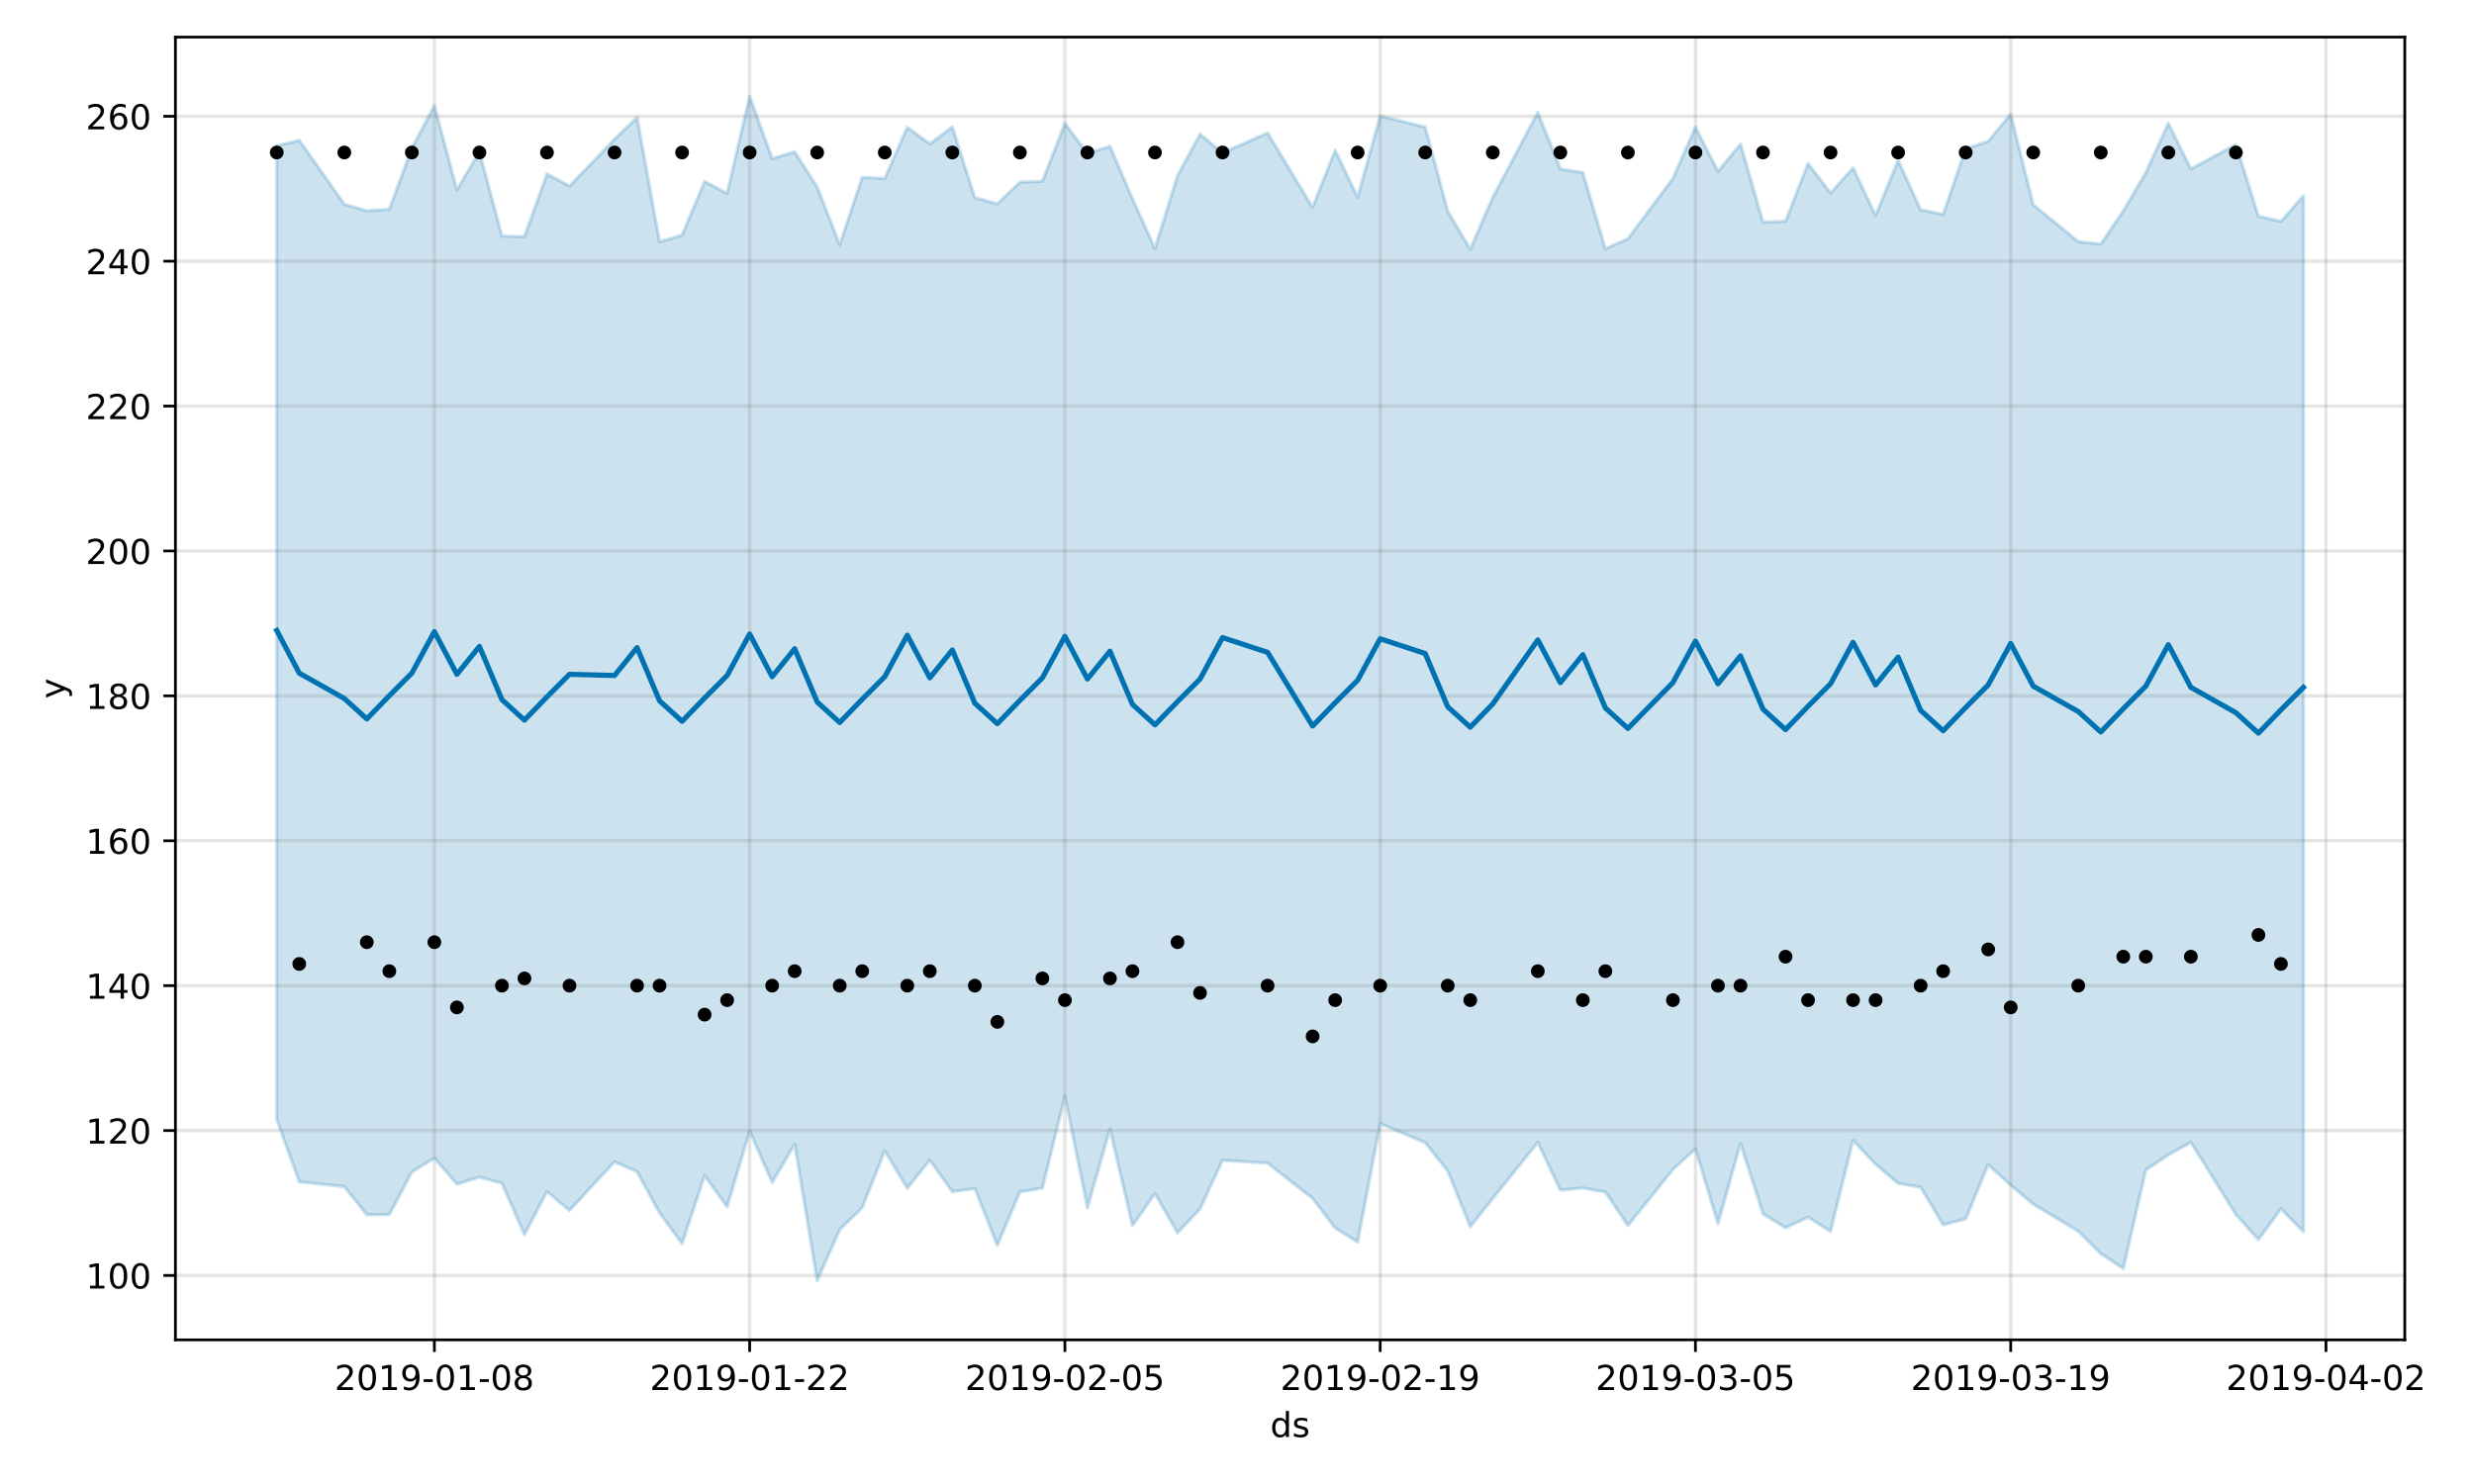 <?xml version="1.0" encoding="utf-8" standalone="no"?>
<!DOCTYPE svg PUBLIC "-//W3C//DTD SVG 1.1//EN"
  "http://www.w3.org/Graphics/SVG/1.1/DTD/svg11.dtd">
<!-- Created with matplotlib (https://matplotlib.org/) -->
<svg height="432pt" version="1.1" viewBox="0 0 720 432" width="720pt" xmlns="http://www.w3.org/2000/svg" xmlns:xlink="http://www.w3.org/1999/xlink">
 <defs>
  <style type="text/css">
*{stroke-linecap:butt;stroke-linejoin:round;}
  </style>
 </defs>
 <g id="figure_1">
  <g id="patch_1">
   <path d="M 0 432 
L 720 432 
L 720 0 
L 0 0 
z
" style="fill:#ffffff;"/>
  </g>
  <g id="axes_1">
   <g id="patch_2">
    <path d="M 51.05 390.04 
L 699.857 390.04 
L 699.857 10.8 
L 51.05 10.8 
z
" style="fill:#ffffff;"/>
   </g>
   <g id="PolyCollection_1">
    <defs>
     <path d="M 80.541 -389.533 
L 80.541 -106.11 
L 87.095 -87.96 
L 100.202 -86.54 
L 106.756 -78.376 
L 113.309 -78.426 
L 119.863 -90.81 
L 126.417 -94.901 
L 132.97 -87.278 
L 139.524 -89.32 
L 146.077 -87.529 
L 152.631 -72.582 
L 159.185 -85.105 
L 165.738 -79.637 
L 178.845 -93.775 
L 185.399 -90.909 
L 191.953 -78.925 
L 198.506 -69.977 
L 205.06 -89.779 
L 211.613 -80.656 
L 218.167 -102.676 
L 224.721 -87.774 
L 231.274 -98.9 
L 237.828 -59.198 
L 244.381 -74.051 
L 250.935 -80.441 
L 257.489 -96.965 
L 264.042 -86.1 
L 270.596 -94.267 
L 277.15 -85.097 
L 283.703 -86.005 
L 290.257 -69.468 
L 296.81 -85.03 
L 303.364 -86.131 
L 309.918 -112.858 
L 316.471 -80.391 
L 323.025 -103.323 
L 329.578 -75.168 
L 336.132 -84.547 
L 342.686 -73.105 
L 349.239 -80.03 
L 355.793 -94.23 
L 368.9 -93.399 
L 382.007 -83.117 
L 388.561 -74.506 
L 395.114 -70.441 
L 401.668 -104.901 
L 414.775 -99.365 
L 421.329 -91.12 
L 427.883 -74.879 
L 434.436 -83.108 
L 447.543 -99.442 
L 454.097 -85.523 
L 460.651 -86.145 
L 467.204 -84.995 
L 473.758 -75.219 
L 486.865 -91.562 
L 493.419 -97.548 
L 499.972 -75.745 
L 506.526 -99.152 
L 513.079 -78.618 
L 519.633 -74.588 
L 526.187 -77.664 
L 532.74 -73.529 
L 539.294 -100.034 
L 545.847 -93.05 
L 552.401 -87.486 
L 558.955 -86.388 
L 565.508 -75.443 
L 572.062 -77.144 
L 578.616 -92.977 
L 585.169 -86.935 
L 591.723 -81.481 
L 604.83 -73.576 
L 611.384 -67.052 
L 617.937 -62.731 
L 624.491 -91.425 
L 631.044 -95.764 
L 637.598 -99.462 
L 650.705 -78.428 
L 657.259 -71.132 
L 663.812 -80.101 
L 670.366 -73.437 
L 670.366 -375.025 
L 670.366 -375.025 
L 663.812 -367.55 
L 657.259 -369.061 
L 650.705 -389.892 
L 637.598 -382.833 
L 631.044 -396.111 
L 624.491 -381.734 
L 617.937 -370.618 
L 611.384 -360.956 
L 604.83 -361.661 
L 591.723 -372.416 
L 585.169 -398.754 
L 578.616 -390.854 
L 572.062 -388.677 
L 565.508 -369.591 
L 558.955 -370.942 
L 552.401 -385.305 
L 545.847 -369.286 
L 539.294 -383.157 
L 532.74 -375.776 
L 526.187 -384.416 
L 519.633 -367.581 
L 513.079 -367.321 
L 506.526 -390.077 
L 499.972 -382.088 
L 493.419 -394.984 
L 486.865 -380.066 
L 473.758 -362.508 
L 467.204 -359.578 
L 460.651 -381.755 
L 454.097 -382.837 
L 447.543 -399.299 
L 434.436 -374.522 
L 427.883 -359.457 
L 421.329 -370.497 
L 414.775 -395.015 
L 401.668 -398.239 
L 395.114 -374.593 
L 388.561 -388.26 
L 382.007 -371.625 
L 368.9 -393.295 
L 355.793 -387.498 
L 349.239 -392.933 
L 342.686 -380.875 
L 336.132 -359.654 
L 329.578 -374.123 
L 323.025 -389.415 
L 316.471 -387.267 
L 309.918 -396.109 
L 303.364 -379.231 
L 296.81 -378.972 
L 290.257 -372.66 
L 283.703 -374.464 
L 277.15 -395.066 
L 270.596 -390.117 
L 264.042 -394.956 
L 257.489 -380.042 
L 250.935 -380.401 
L 244.381 -360.747 
L 237.828 -377.562 
L 231.274 -387.817 
L 224.721 -385.827 
L 218.167 -403.962 
L 211.613 -375.745 
L 205.06 -379.182 
L 198.506 -363.548 
L 191.953 -361.605 
L 185.399 -397.816 
L 178.845 -391.47 
L 165.738 -377.815 
L 159.185 -381.381 
L 152.631 -363.09 
L 146.077 -363.302 
L 139.524 -387.835 
L 132.97 -376.721 
L 126.417 -401.295 
L 119.863 -388.855 
L 113.309 -371.069 
L 106.756 -370.659 
L 100.202 -372.554 
L 87.095 -391.157 
L 80.541 -389.533 
z
" id="m0b7ba61224" style="stroke:#0072b2;stroke-opacity:0.2;"/>
    </defs>
    <g clip-path="url(#p4cf1eb180c)">
     <use style="fill:#0072b2;fill-opacity:0.2;stroke:#0072b2;stroke-opacity:0.2;" x="0" xlink:href="#m0b7ba61224" y="432"/>
    </g>
   </g>
   <g id="matplotlib.axis_1">
    <g id="xtick_1">
     <g id="line2d_1">
      <path clip-path="url(#p4cf1eb180c)" d="M 126.417 390.04 
L 126.417 10.8 
" style="fill:none;stroke:#808080;stroke-linecap:square;stroke-opacity:0.2;"/>
     </g>
     <g id="line2d_2">
      <defs>
       <path d="M 0 0 
L 0 3.5 
" id="mad17ef10da" style="stroke:#000000;stroke-width:0.8;"/>
      </defs>
      <g>
       <use style="stroke:#000000;stroke-width:0.8;" x="126.417" xlink:href="#mad17ef10da" y="390.04"/>
      </g>
     </g>
     <g id="text_1">
      <!-- 2019-01-08 -->
      <defs>
       <path d="M 19.188 8.297 
L 53.609 8.297 
L 53.609 0 
L 7.328 0 
L 7.328 8.297 
Q 12.938 14.109 22.625 23.891 
Q 32.328 33.688 34.812 36.531 
Q 39.547 41.844 41.422 45.531 
Q 43.312 49.219 43.312 52.781 
Q 43.312 58.594 39.234 62.25 
Q 35.156 65.922 28.609 65.922 
Q 23.969 65.922 18.812 64.312 
Q 13.672 62.703 7.812 59.422 
L 7.812 69.391 
Q 13.766 71.781 18.938 73 
Q 24.125 74.219 28.422 74.219 
Q 39.75 74.219 46.484 68.547 
Q 53.219 62.891 53.219 53.422 
Q 53.219 48.922 51.531 44.891 
Q 49.859 40.875 45.406 35.406 
Q 44.188 33.984 37.641 27.219 
Q 31.109 20.453 19.188 8.297 
z
" id="DejaVuSans-50"/>
       <path d="M 31.781 66.406 
Q 24.172 66.406 20.328 58.906 
Q 16.5 51.422 16.5 36.375 
Q 16.5 21.391 20.328 13.891 
Q 24.172 6.391 31.781 6.391 
Q 39.453 6.391 43.281 13.891 
Q 47.125 21.391 47.125 36.375 
Q 47.125 51.422 43.281 58.906 
Q 39.453 66.406 31.781 66.406 
z
M 31.781 74.219 
Q 44.047 74.219 50.516 64.516 
Q 56.984 54.828 56.984 36.375 
Q 56.984 17.969 50.516 8.266 
Q 44.047 -1.422 31.781 -1.422 
Q 19.531 -1.422 13.062 8.266 
Q 6.594 17.969 6.594 36.375 
Q 6.594 54.828 13.062 64.516 
Q 19.531 74.219 31.781 74.219 
z
" id="DejaVuSans-48"/>
       <path d="M 12.406 8.297 
L 28.516 8.297 
L 28.516 63.922 
L 10.984 60.406 
L 10.984 69.391 
L 28.422 72.906 
L 38.281 72.906 
L 38.281 8.297 
L 54.391 8.297 
L 54.391 0 
L 12.406 0 
z
" id="DejaVuSans-49"/>
       <path d="M 10.984 1.516 
L 10.984 10.5 
Q 14.703 8.734 18.5 7.812 
Q 22.312 6.891 25.984 6.891 
Q 35.75 6.891 40.891 13.453 
Q 46.047 20.016 46.781 33.406 
Q 43.953 29.203 39.594 26.953 
Q 35.25 24.703 29.984 24.703 
Q 19.047 24.703 12.672 31.312 
Q 6.297 37.938 6.297 49.422 
Q 6.297 60.641 12.938 67.422 
Q 19.578 74.219 30.609 74.219 
Q 43.266 74.219 49.922 64.516 
Q 56.594 54.828 56.594 36.375 
Q 56.594 19.141 48.406 8.859 
Q 40.234 -1.422 26.422 -1.422 
Q 22.703 -1.422 18.891 -0.688 
Q 15.094 0.047 10.984 1.516 
z
M 30.609 32.422 
Q 37.25 32.422 41.125 36.953 
Q 45.016 41.5 45.016 49.422 
Q 45.016 57.281 41.125 61.844 
Q 37.25 66.406 30.609 66.406 
Q 23.969 66.406 20.094 61.844 
Q 16.219 57.281 16.219 49.422 
Q 16.219 41.5 20.094 36.953 
Q 23.969 32.422 30.609 32.422 
z
" id="DejaVuSans-57"/>
       <path d="M 4.891 31.391 
L 31.203 31.391 
L 31.203 23.391 
L 4.891 23.391 
z
" id="DejaVuSans-45"/>
       <path d="M 31.781 34.625 
Q 24.75 34.625 20.719 30.859 
Q 16.703 27.094 16.703 20.516 
Q 16.703 13.922 20.719 10.156 
Q 24.75 6.391 31.781 6.391 
Q 38.812 6.391 42.859 10.172 
Q 46.922 13.969 46.922 20.516 
Q 46.922 27.094 42.891 30.859 
Q 38.875 34.625 31.781 34.625 
z
M 21.922 38.812 
Q 15.578 40.375 12.031 44.719 
Q 8.5 49.078 8.5 55.328 
Q 8.5 64.062 14.719 69.141 
Q 20.953 74.219 31.781 74.219 
Q 42.672 74.219 48.875 69.141 
Q 55.078 64.062 55.078 55.328 
Q 55.078 49.078 51.531 44.719 
Q 48 40.375 41.703 38.812 
Q 48.828 37.156 52.797 32.312 
Q 56.781 27.484 56.781 20.516 
Q 56.781 9.906 50.312 4.234 
Q 43.844 -1.422 31.781 -1.422 
Q 19.734 -1.422 13.25 4.234 
Q 6.781 9.906 6.781 20.516 
Q 6.781 27.484 10.781 32.312 
Q 14.797 37.156 21.922 38.812 
z
M 18.312 54.391 
Q 18.312 48.734 21.844 45.562 
Q 25.391 42.391 31.781 42.391 
Q 38.141 42.391 41.719 45.562 
Q 45.312 48.734 45.312 54.391 
Q 45.312 60.062 41.719 63.234 
Q 38.141 66.406 31.781 66.406 
Q 25.391 66.406 21.844 63.234 
Q 18.312 60.062 18.312 54.391 
z
" id="DejaVuSans-56"/>
      </defs>
      <g transform="translate(97.359 404.638)scale(0.1 -0.1)">
       <use xlink:href="#DejaVuSans-50"/>
       <use x="63.623" xlink:href="#DejaVuSans-48"/>
       <use x="127.246" xlink:href="#DejaVuSans-49"/>
       <use x="190.869" xlink:href="#DejaVuSans-57"/>
       <use x="254.492" xlink:href="#DejaVuSans-45"/>
       <use x="290.576" xlink:href="#DejaVuSans-48"/>
       <use x="354.199" xlink:href="#DejaVuSans-49"/>
       <use x="417.822" xlink:href="#DejaVuSans-45"/>
       <use x="453.906" xlink:href="#DejaVuSans-48"/>
       <use x="517.529" xlink:href="#DejaVuSans-56"/>
      </g>
     </g>
    </g>
    <g id="xtick_2">
     <g id="line2d_3">
      <path clip-path="url(#p4cf1eb180c)" d="M 218.167 390.04 
L 218.167 10.8 
" style="fill:none;stroke:#808080;stroke-linecap:square;stroke-opacity:0.2;"/>
     </g>
     <g id="line2d_4">
      <g>
       <use style="stroke:#000000;stroke-width:0.8;" x="218.167" xlink:href="#mad17ef10da" y="390.04"/>
      </g>
     </g>
     <g id="text_2">
      <!-- 2019-01-22 -->
      <g transform="translate(189.109 404.638)scale(0.1 -0.1)">
       <use xlink:href="#DejaVuSans-50"/>
       <use x="63.623" xlink:href="#DejaVuSans-48"/>
       <use x="127.246" xlink:href="#DejaVuSans-49"/>
       <use x="190.869" xlink:href="#DejaVuSans-57"/>
       <use x="254.492" xlink:href="#DejaVuSans-45"/>
       <use x="290.576" xlink:href="#DejaVuSans-48"/>
       <use x="354.199" xlink:href="#DejaVuSans-49"/>
       <use x="417.822" xlink:href="#DejaVuSans-45"/>
       <use x="453.906" xlink:href="#DejaVuSans-50"/>
       <use x="517.529" xlink:href="#DejaVuSans-50"/>
      </g>
     </g>
    </g>
    <g id="xtick_3">
     <g id="line2d_5">
      <path clip-path="url(#p4cf1eb180c)" d="M 309.918 390.04 
L 309.918 10.8 
" style="fill:none;stroke:#808080;stroke-linecap:square;stroke-opacity:0.2;"/>
     </g>
     <g id="line2d_6">
      <g>
       <use style="stroke:#000000;stroke-width:0.8;" x="309.918" xlink:href="#mad17ef10da" y="390.04"/>
      </g>
     </g>
     <g id="text_3">
      <!-- 2019-02-05 -->
      <defs>
       <path d="M 10.797 72.906 
L 49.516 72.906 
L 49.516 64.594 
L 19.828 64.594 
L 19.828 46.734 
Q 21.969 47.469 24.109 47.828 
Q 26.266 48.188 28.422 48.188 
Q 40.625 48.188 47.75 41.5 
Q 54.891 34.812 54.891 23.391 
Q 54.891 11.625 47.562 5.094 
Q 40.234 -1.422 26.906 -1.422 
Q 22.312 -1.422 17.547 -0.641 
Q 12.797 0.141 7.719 1.703 
L 7.719 11.625 
Q 12.109 9.234 16.797 8.062 
Q 21.484 6.891 26.703 6.891 
Q 35.156 6.891 40.078 11.328 
Q 45.016 15.766 45.016 23.391 
Q 45.016 31 40.078 35.438 
Q 35.156 39.891 26.703 39.891 
Q 22.75 39.891 18.812 39.016 
Q 14.891 38.141 10.797 36.281 
z
" id="DejaVuSans-53"/>
      </defs>
      <g transform="translate(280.86 404.638)scale(0.1 -0.1)">
       <use xlink:href="#DejaVuSans-50"/>
       <use x="63.623" xlink:href="#DejaVuSans-48"/>
       <use x="127.246" xlink:href="#DejaVuSans-49"/>
       <use x="190.869" xlink:href="#DejaVuSans-57"/>
       <use x="254.492" xlink:href="#DejaVuSans-45"/>
       <use x="290.576" xlink:href="#DejaVuSans-48"/>
       <use x="354.199" xlink:href="#DejaVuSans-50"/>
       <use x="417.822" xlink:href="#DejaVuSans-45"/>
       <use x="453.906" xlink:href="#DejaVuSans-48"/>
       <use x="517.529" xlink:href="#DejaVuSans-53"/>
      </g>
     </g>
    </g>
    <g id="xtick_4">
     <g id="line2d_7">
      <path clip-path="url(#p4cf1eb180c)" d="M 401.668 390.04 
L 401.668 10.8 
" style="fill:none;stroke:#808080;stroke-linecap:square;stroke-opacity:0.2;"/>
     </g>
     <g id="line2d_8">
      <g>
       <use style="stroke:#000000;stroke-width:0.8;" x="401.668" xlink:href="#mad17ef10da" y="390.04"/>
      </g>
     </g>
     <g id="text_4">
      <!-- 2019-02-19 -->
      <g transform="translate(372.61 404.638)scale(0.1 -0.1)">
       <use xlink:href="#DejaVuSans-50"/>
       <use x="63.623" xlink:href="#DejaVuSans-48"/>
       <use x="127.246" xlink:href="#DejaVuSans-49"/>
       <use x="190.869" xlink:href="#DejaVuSans-57"/>
       <use x="254.492" xlink:href="#DejaVuSans-45"/>
       <use x="290.576" xlink:href="#DejaVuSans-48"/>
       <use x="354.199" xlink:href="#DejaVuSans-50"/>
       <use x="417.822" xlink:href="#DejaVuSans-45"/>
       <use x="453.906" xlink:href="#DejaVuSans-49"/>
       <use x="517.529" xlink:href="#DejaVuSans-57"/>
      </g>
     </g>
    </g>
    <g id="xtick_5">
     <g id="line2d_9">
      <path clip-path="url(#p4cf1eb180c)" d="M 493.419 390.04 
L 493.419 10.8 
" style="fill:none;stroke:#808080;stroke-linecap:square;stroke-opacity:0.2;"/>
     </g>
     <g id="line2d_10">
      <g>
       <use style="stroke:#000000;stroke-width:0.8;" x="493.419" xlink:href="#mad17ef10da" y="390.04"/>
      </g>
     </g>
     <g id="text_5">
      <!-- 2019-03-05 -->
      <defs>
       <path d="M 40.578 39.312 
Q 47.656 37.797 51.625 33 
Q 55.609 28.219 55.609 21.188 
Q 55.609 10.406 48.188 4.484 
Q 40.766 -1.422 27.094 -1.422 
Q 22.516 -1.422 17.656 -0.516 
Q 12.797 0.391 7.625 2.203 
L 7.625 11.719 
Q 11.719 9.328 16.594 8.109 
Q 21.484 6.891 26.812 6.891 
Q 36.078 6.891 40.938 10.547 
Q 45.797 14.203 45.797 21.188 
Q 45.797 27.641 41.281 31.266 
Q 36.766 34.906 28.719 34.906 
L 20.219 34.906 
L 20.219 43.016 
L 29.109 43.016 
Q 36.375 43.016 40.234 45.922 
Q 44.094 48.828 44.094 54.297 
Q 44.094 59.906 40.109 62.906 
Q 36.141 65.922 28.719 65.922 
Q 24.656 65.922 20.016 65.031 
Q 15.375 64.156 9.812 62.312 
L 9.812 71.094 
Q 15.438 72.656 20.344 73.438 
Q 25.25 74.219 29.594 74.219 
Q 40.828 74.219 47.359 69.109 
Q 53.906 64.016 53.906 55.328 
Q 53.906 49.266 50.438 45.094 
Q 46.969 40.922 40.578 39.312 
z
" id="DejaVuSans-51"/>
      </defs>
      <g transform="translate(464.361 404.638)scale(0.1 -0.1)">
       <use xlink:href="#DejaVuSans-50"/>
       <use x="63.623" xlink:href="#DejaVuSans-48"/>
       <use x="127.246" xlink:href="#DejaVuSans-49"/>
       <use x="190.869" xlink:href="#DejaVuSans-57"/>
       <use x="254.492" xlink:href="#DejaVuSans-45"/>
       <use x="290.576" xlink:href="#DejaVuSans-48"/>
       <use x="354.199" xlink:href="#DejaVuSans-51"/>
       <use x="417.822" xlink:href="#DejaVuSans-45"/>
       <use x="453.906" xlink:href="#DejaVuSans-48"/>
       <use x="517.529" xlink:href="#DejaVuSans-53"/>
      </g>
     </g>
    </g>
    <g id="xtick_6">
     <g id="line2d_11">
      <path clip-path="url(#p4cf1eb180c)" d="M 585.169 390.04 
L 585.169 10.8 
" style="fill:none;stroke:#808080;stroke-linecap:square;stroke-opacity:0.2;"/>
     </g>
     <g id="line2d_12">
      <g>
       <use style="stroke:#000000;stroke-width:0.8;" x="585.169" xlink:href="#mad17ef10da" y="390.04"/>
      </g>
     </g>
     <g id="text_6">
      <!-- 2019-03-19 -->
      <g transform="translate(556.111 404.638)scale(0.1 -0.1)">
       <use xlink:href="#DejaVuSans-50"/>
       <use x="63.623" xlink:href="#DejaVuSans-48"/>
       <use x="127.246" xlink:href="#DejaVuSans-49"/>
       <use x="190.869" xlink:href="#DejaVuSans-57"/>
       <use x="254.492" xlink:href="#DejaVuSans-45"/>
       <use x="290.576" xlink:href="#DejaVuSans-48"/>
       <use x="354.199" xlink:href="#DejaVuSans-51"/>
       <use x="417.822" xlink:href="#DejaVuSans-45"/>
       <use x="453.906" xlink:href="#DejaVuSans-49"/>
       <use x="517.529" xlink:href="#DejaVuSans-57"/>
      </g>
     </g>
    </g>
    <g id="xtick_7">
     <g id="line2d_13">
      <path clip-path="url(#p4cf1eb180c)" d="M 676.92 390.04 
L 676.92 10.8 
" style="fill:none;stroke:#808080;stroke-linecap:square;stroke-opacity:0.2;"/>
     </g>
     <g id="line2d_14">
      <g>
       <use style="stroke:#000000;stroke-width:0.8;" x="676.92" xlink:href="#mad17ef10da" y="390.04"/>
      </g>
     </g>
     <g id="text_7">
      <!-- 2019-04-02 -->
      <defs>
       <path d="M 37.797 64.312 
L 12.891 25.391 
L 37.797 25.391 
z
M 35.203 72.906 
L 47.609 72.906 
L 47.609 25.391 
L 58.016 25.391 
L 58.016 17.188 
L 47.609 17.188 
L 47.609 0 
L 37.797 0 
L 37.797 17.188 
L 4.891 17.188 
L 4.891 26.703 
z
" id="DejaVuSans-52"/>
      </defs>
      <g transform="translate(647.862 404.638)scale(0.1 -0.1)">
       <use xlink:href="#DejaVuSans-50"/>
       <use x="63.623" xlink:href="#DejaVuSans-48"/>
       <use x="127.246" xlink:href="#DejaVuSans-49"/>
       <use x="190.869" xlink:href="#DejaVuSans-57"/>
       <use x="254.492" xlink:href="#DejaVuSans-45"/>
       <use x="290.576" xlink:href="#DejaVuSans-48"/>
       <use x="354.199" xlink:href="#DejaVuSans-52"/>
       <use x="417.822" xlink:href="#DejaVuSans-45"/>
       <use x="453.906" xlink:href="#DejaVuSans-48"/>
       <use x="517.529" xlink:href="#DejaVuSans-50"/>
      </g>
     </g>
    </g>
    <g id="text_8">
     <!-- ds -->
     <defs>
      <path d="M 45.406 46.391 
L 45.406 75.984 
L 54.391 75.984 
L 54.391 0 
L 45.406 0 
L 45.406 8.203 
Q 42.578 3.328 38.25 0.953 
Q 33.938 -1.422 27.875 -1.422 
Q 17.969 -1.422 11.734 6.484 
Q 5.516 14.406 5.516 27.297 
Q 5.516 40.188 11.734 48.094 
Q 17.969 56 27.875 56 
Q 33.938 56 38.25 53.625 
Q 42.578 51.266 45.406 46.391 
z
M 14.797 27.297 
Q 14.797 17.391 18.875 11.75 
Q 22.953 6.109 30.078 6.109 
Q 37.203 6.109 41.297 11.75 
Q 45.406 17.391 45.406 27.297 
Q 45.406 37.203 41.297 42.844 
Q 37.203 48.484 30.078 48.484 
Q 22.953 48.484 18.875 42.844 
Q 14.797 37.203 14.797 27.297 
z
" id="DejaVuSans-100"/>
      <path d="M 44.281 53.078 
L 44.281 44.578 
Q 40.484 46.531 36.375 47.5 
Q 32.281 48.484 27.875 48.484 
Q 21.188 48.484 17.844 46.438 
Q 14.5 44.391 14.5 40.281 
Q 14.5 37.156 16.891 35.375 
Q 19.281 33.594 26.516 31.984 
L 29.594 31.297 
Q 39.156 29.25 43.188 25.516 
Q 47.219 21.781 47.219 15.094 
Q 47.219 7.469 41.188 3.016 
Q 35.156 -1.422 24.609 -1.422 
Q 20.219 -1.422 15.453 -0.562 
Q 10.688 0.297 5.422 2 
L 5.422 11.281 
Q 10.406 8.688 15.234 7.391 
Q 20.062 6.109 24.812 6.109 
Q 31.156 6.109 34.562 8.281 
Q 37.984 10.453 37.984 14.406 
Q 37.984 18.062 35.516 20.016 
Q 33.062 21.969 24.703 23.781 
L 21.578 24.516 
Q 13.234 26.266 9.516 29.906 
Q 5.812 33.547 5.812 39.891 
Q 5.812 47.609 11.281 51.797 
Q 16.75 56 26.812 56 
Q 31.781 56 36.172 55.266 
Q 40.578 54.547 44.281 53.078 
z
" id="DejaVuSans-115"/>
     </defs>
     <g transform="translate(369.675 418.317)scale(0.1 -0.1)">
      <use xlink:href="#DejaVuSans-100"/>
      <use x="63.477" xlink:href="#DejaVuSans-115"/>
     </g>
    </g>
   </g>
   <g id="matplotlib.axis_2">
    <g id="ytick_1">
     <g id="line2d_15">
      <path clip-path="url(#p4cf1eb180c)" d="M 51.05 371.292 
L 699.857 371.292 
" style="fill:none;stroke:#808080;stroke-linecap:square;stroke-opacity:0.2;"/>
     </g>
     <g id="line2d_16">
      <defs>
       <path d="M 0 0 
L -3.5 0 
" id="m878a21f964" style="stroke:#000000;stroke-width:0.8;"/>
      </defs>
      <g>
       <use style="stroke:#000000;stroke-width:0.8;" x="51.05" xlink:href="#m878a21f964" y="371.292"/>
      </g>
     </g>
     <g id="text_9">
      <!-- 100 -->
      <g transform="translate(24.962 375.091)scale(0.1 -0.1)">
       <use xlink:href="#DejaVuSans-49"/>
       <use x="63.623" xlink:href="#DejaVuSans-48"/>
       <use x="127.246" xlink:href="#DejaVuSans-48"/>
      </g>
     </g>
    </g>
    <g id="ytick_2">
     <g id="line2d_17">
      <path clip-path="url(#p4cf1eb180c)" d="M 51.05 329.111 
L 699.857 329.111 
" style="fill:none;stroke:#808080;stroke-linecap:square;stroke-opacity:0.2;"/>
     </g>
     <g id="line2d_18">
      <g>
       <use style="stroke:#000000;stroke-width:0.8;" x="51.05" xlink:href="#m878a21f964" y="329.111"/>
      </g>
     </g>
     <g id="text_10">
      <!-- 120 -->
      <g transform="translate(24.962 332.911)scale(0.1 -0.1)">
       <use xlink:href="#DejaVuSans-49"/>
       <use x="63.623" xlink:href="#DejaVuSans-50"/>
       <use x="127.246" xlink:href="#DejaVuSans-48"/>
      </g>
     </g>
    </g>
    <g id="ytick_3">
     <g id="line2d_19">
      <path clip-path="url(#p4cf1eb180c)" d="M 51.05 286.931 
L 699.857 286.931 
" style="fill:none;stroke:#808080;stroke-linecap:square;stroke-opacity:0.2;"/>
     </g>
     <g id="line2d_20">
      <g>
       <use style="stroke:#000000;stroke-width:0.8;" x="51.05" xlink:href="#m878a21f964" y="286.931"/>
      </g>
     </g>
     <g id="text_11">
      <!-- 140 -->
      <g transform="translate(24.962 290.73)scale(0.1 -0.1)">
       <use xlink:href="#DejaVuSans-49"/>
       <use x="63.623" xlink:href="#DejaVuSans-52"/>
       <use x="127.246" xlink:href="#DejaVuSans-48"/>
      </g>
     </g>
    </g>
    <g id="ytick_4">
     <g id="line2d_21">
      <path clip-path="url(#p4cf1eb180c)" d="M 51.05 244.75 
L 699.857 244.75 
" style="fill:none;stroke:#808080;stroke-linecap:square;stroke-opacity:0.2;"/>
     </g>
     <g id="line2d_22">
      <g>
       <use style="stroke:#000000;stroke-width:0.8;" x="51.05" xlink:href="#m878a21f964" y="244.75"/>
      </g>
     </g>
     <g id="text_12">
      <!-- 160 -->
      <defs>
       <path d="M 33.016 40.375 
Q 26.375 40.375 22.484 35.828 
Q 18.609 31.297 18.609 23.391 
Q 18.609 15.531 22.484 10.953 
Q 26.375 6.391 33.016 6.391 
Q 39.656 6.391 43.531 10.953 
Q 47.406 15.531 47.406 23.391 
Q 47.406 31.297 43.531 35.828 
Q 39.656 40.375 33.016 40.375 
z
M 52.594 71.297 
L 52.594 62.312 
Q 48.875 64.062 45.094 64.984 
Q 41.312 65.922 37.594 65.922 
Q 27.828 65.922 22.672 59.328 
Q 17.531 52.734 16.797 39.406 
Q 19.672 43.656 24.016 45.922 
Q 28.375 48.188 33.594 48.188 
Q 44.578 48.188 50.953 41.516 
Q 57.328 34.859 57.328 23.391 
Q 57.328 12.156 50.688 5.359 
Q 44.047 -1.422 33.016 -1.422 
Q 20.359 -1.422 13.672 8.266 
Q 6.984 17.969 6.984 36.375 
Q 6.984 53.656 15.188 63.938 
Q 23.391 74.219 37.203 74.219 
Q 40.922 74.219 44.703 73.484 
Q 48.484 72.75 52.594 71.297 
z
" id="DejaVuSans-54"/>
      </defs>
      <g transform="translate(24.962 248.55)scale(0.1 -0.1)">
       <use xlink:href="#DejaVuSans-49"/>
       <use x="63.623" xlink:href="#DejaVuSans-54"/>
       <use x="127.246" xlink:href="#DejaVuSans-48"/>
      </g>
     </g>
    </g>
    <g id="ytick_5">
     <g id="line2d_23">
      <path clip-path="url(#p4cf1eb180c)" d="M 51.05 202.57 
L 699.857 202.57 
" style="fill:none;stroke:#808080;stroke-linecap:square;stroke-opacity:0.2;"/>
     </g>
     <g id="line2d_24">
      <g>
       <use style="stroke:#000000;stroke-width:0.8;" x="51.05" xlink:href="#m878a21f964" y="202.57"/>
      </g>
     </g>
     <g id="text_13">
      <!-- 180 -->
      <g transform="translate(24.962 206.369)scale(0.1 -0.1)">
       <use xlink:href="#DejaVuSans-49"/>
       <use x="63.623" xlink:href="#DejaVuSans-56"/>
       <use x="127.246" xlink:href="#DejaVuSans-48"/>
      </g>
     </g>
    </g>
    <g id="ytick_6">
     <g id="line2d_25">
      <path clip-path="url(#p4cf1eb180c)" d="M 51.05 160.389 
L 699.857 160.389 
" style="fill:none;stroke:#808080;stroke-linecap:square;stroke-opacity:0.2;"/>
     </g>
     <g id="line2d_26">
      <g>
       <use style="stroke:#000000;stroke-width:0.8;" x="51.05" xlink:href="#m878a21f964" y="160.389"/>
      </g>
     </g>
     <g id="text_14">
      <!-- 200 -->
      <g transform="translate(24.962 164.188)scale(0.1 -0.1)">
       <use xlink:href="#DejaVuSans-50"/>
       <use x="63.623" xlink:href="#DejaVuSans-48"/>
       <use x="127.246" xlink:href="#DejaVuSans-48"/>
      </g>
     </g>
    </g>
    <g id="ytick_7">
     <g id="line2d_27">
      <path clip-path="url(#p4cf1eb180c)" d="M 51.05 118.209 
L 699.857 118.209 
" style="fill:none;stroke:#808080;stroke-linecap:square;stroke-opacity:0.2;"/>
     </g>
     <g id="line2d_28">
      <g>
       <use style="stroke:#000000;stroke-width:0.8;" x="51.05" xlink:href="#m878a21f964" y="118.209"/>
      </g>
     </g>
     <g id="text_15">
      <!-- 220 -->
      <g transform="translate(24.962 122.008)scale(0.1 -0.1)">
       <use xlink:href="#DejaVuSans-50"/>
       <use x="63.623" xlink:href="#DejaVuSans-50"/>
       <use x="127.246" xlink:href="#DejaVuSans-48"/>
      </g>
     </g>
    </g>
    <g id="ytick_8">
     <g id="line2d_29">
      <path clip-path="url(#p4cf1eb180c)" d="M 51.05 76.028 
L 699.857 76.028 
" style="fill:none;stroke:#808080;stroke-linecap:square;stroke-opacity:0.2;"/>
     </g>
     <g id="line2d_30">
      <g>
       <use style="stroke:#000000;stroke-width:0.8;" x="51.05" xlink:href="#m878a21f964" y="76.028"/>
      </g>
     </g>
     <g id="text_16">
      <!-- 240 -->
      <g transform="translate(24.962 79.827)scale(0.1 -0.1)">
       <use xlink:href="#DejaVuSans-50"/>
       <use x="63.623" xlink:href="#DejaVuSans-52"/>
       <use x="127.246" xlink:href="#DejaVuSans-48"/>
      </g>
     </g>
    </g>
    <g id="ytick_9">
     <g id="line2d_31">
      <path clip-path="url(#p4cf1eb180c)" d="M 51.05 33.848 
L 699.857 33.848 
" style="fill:none;stroke:#808080;stroke-linecap:square;stroke-opacity:0.2;"/>
     </g>
     <g id="line2d_32">
      <g>
       <use style="stroke:#000000;stroke-width:0.8;" x="51.05" xlink:href="#m878a21f964" y="33.848"/>
      </g>
     </g>
     <g id="text_17">
      <!-- 260 -->
      <g transform="translate(24.962 37.647)scale(0.1 -0.1)">
       <use xlink:href="#DejaVuSans-50"/>
       <use x="63.623" xlink:href="#DejaVuSans-54"/>
       <use x="127.246" xlink:href="#DejaVuSans-48"/>
      </g>
     </g>
    </g>
    <g id="text_18">
     <!-- y -->
     <defs>
      <path d="M 32.172 -5.078 
Q 28.375 -14.844 24.75 -17.812 
Q 21.141 -20.797 15.094 -20.797 
L 7.906 -20.797 
L 7.906 -13.281 
L 13.188 -13.281 
Q 16.891 -13.281 18.938 -11.516 
Q 21 -9.766 23.484 -3.219 
L 25.094 0.875 
L 2.984 54.688 
L 12.5 54.688 
L 29.594 11.922 
L 46.688 54.688 
L 56.203 54.688 
z
" id="DejaVuSans-121"/>
     </defs>
     <g transform="translate(18.883 203.379)rotate(-90)scale(0.1 -0.1)">
      <use xlink:href="#DejaVuSans-121"/>
     </g>
    </g>
   </g>
   <g id="line2d_33">
    <defs>
     <path d="M 0 1.5 
C 0.398 1.5 0.779 1.342 1.061 1.061 
C 1.342 0.779 1.5 0.398 1.5 0 
C 1.5 -0.398 1.342 -0.779 1.061 -1.061 
C 0.779 -1.342 0.398 -1.5 0 -1.5 
C -0.398 -1.5 -0.779 -1.342 -1.061 -1.061 
C -1.342 -0.779 -1.5 -0.398 -1.5 0 
C -1.5 0.398 -1.342 0.779 -1.061 1.061 
C -0.779 1.342 -0.398 1.5 0 1.5 
z
" id="mbb291e5092" style="stroke:#000000;"/>
    </defs>
    <g clip-path="url(#p4cf1eb180c)">
     <use style="stroke:#000000;" x="80.541" xlink:href="#mbb291e5092" y="44.393"/>
     <use style="stroke:#000000;" x="87.095" xlink:href="#mbb291e5092" y="280.604"/>
     <use style="stroke:#000000;" x="100.202" xlink:href="#mbb291e5092" y="44.393"/>
     <use style="stroke:#000000;" x="106.756" xlink:href="#mbb291e5092" y="274.277"/>
     <use style="stroke:#000000;" x="113.309" xlink:href="#mbb291e5092" y="282.713"/>
     <use style="stroke:#000000;" x="119.863" xlink:href="#mbb291e5092" y="44.393"/>
     <use style="stroke:#000000;" x="126.417" xlink:href="#mbb291e5092" y="274.277"/>
     <use style="stroke:#000000;" x="132.97" xlink:href="#mbb291e5092" y="293.258"/>
     <use style="stroke:#000000;" x="139.524" xlink:href="#mbb291e5092" y="44.393"/>
     <use style="stroke:#000000;" x="146.077" xlink:href="#mbb291e5092" y="286.931"/>
     <use style="stroke:#000000;" x="152.631" xlink:href="#mbb291e5092" y="284.822"/>
     <use style="stroke:#000000;" x="159.185" xlink:href="#mbb291e5092" y="44.393"/>
     <use style="stroke:#000000;" x="165.738" xlink:href="#mbb291e5092" y="286.931"/>
     <use style="stroke:#000000;" x="178.845" xlink:href="#mbb291e5092" y="44.393"/>
     <use style="stroke:#000000;" x="185.399" xlink:href="#mbb291e5092" y="286.931"/>
     <use style="stroke:#000000;" x="191.953" xlink:href="#mbb291e5092" y="286.931"/>
     <use style="stroke:#000000;" x="198.506" xlink:href="#mbb291e5092" y="44.393"/>
     <use style="stroke:#000000;" x="205.06" xlink:href="#mbb291e5092" y="295.367"/>
     <use style="stroke:#000000;" x="211.613" xlink:href="#mbb291e5092" y="291.149"/>
     <use style="stroke:#000000;" x="218.167" xlink:href="#mbb291e5092" y="44.393"/>
     <use style="stroke:#000000;" x="224.721" xlink:href="#mbb291e5092" y="286.931"/>
     <use style="stroke:#000000;" x="231.274" xlink:href="#mbb291e5092" y="282.713"/>
     <use style="stroke:#000000;" x="237.828" xlink:href="#mbb291e5092" y="44.393"/>
     <use style="stroke:#000000;" x="244.381" xlink:href="#mbb291e5092" y="286.931"/>
     <use style="stroke:#000000;" x="250.935" xlink:href="#mbb291e5092" y="282.713"/>
     <use style="stroke:#000000;" x="257.489" xlink:href="#mbb291e5092" y="44.393"/>
     <use style="stroke:#000000;" x="264.042" xlink:href="#mbb291e5092" y="286.931"/>
     <use style="stroke:#000000;" x="270.596" xlink:href="#mbb291e5092" y="282.713"/>
     <use style="stroke:#000000;" x="277.15" xlink:href="#mbb291e5092" y="44.393"/>
     <use style="stroke:#000000;" x="283.703" xlink:href="#mbb291e5092" y="286.931"/>
     <use style="stroke:#000000;" x="290.257" xlink:href="#mbb291e5092" y="297.476"/>
     <use style="stroke:#000000;" x="296.81" xlink:href="#mbb291e5092" y="44.393"/>
     <use style="stroke:#000000;" x="303.364" xlink:href="#mbb291e5092" y="284.822"/>
     <use style="stroke:#000000;" x="309.918" xlink:href="#mbb291e5092" y="291.149"/>
     <use style="stroke:#000000;" x="316.471" xlink:href="#mbb291e5092" y="44.393"/>
     <use style="stroke:#000000;" x="323.025" xlink:href="#mbb291e5092" y="284.822"/>
     <use style="stroke:#000000;" x="329.578" xlink:href="#mbb291e5092" y="282.713"/>
     <use style="stroke:#000000;" x="336.132" xlink:href="#mbb291e5092" y="44.393"/>
     <use style="stroke:#000000;" x="342.686" xlink:href="#mbb291e5092" y="274.277"/>
     <use style="stroke:#000000;" x="349.239" xlink:href="#mbb291e5092" y="289.04"/>
     <use style="stroke:#000000;" x="355.793" xlink:href="#mbb291e5092" y="44.393"/>
     <use style="stroke:#000000;" x="368.9" xlink:href="#mbb291e5092" y="286.931"/>
     <use style="stroke:#000000;" x="382.007" xlink:href="#mbb291e5092" y="301.694"/>
     <use style="stroke:#000000;" x="388.561" xlink:href="#mbb291e5092" y="291.149"/>
     <use style="stroke:#000000;" x="395.114" xlink:href="#mbb291e5092" y="44.393"/>
     <use style="stroke:#000000;" x="401.668" xlink:href="#mbb291e5092" y="286.931"/>
     <use style="stroke:#000000;" x="414.775" xlink:href="#mbb291e5092" y="44.393"/>
     <use style="stroke:#000000;" x="421.329" xlink:href="#mbb291e5092" y="286.931"/>
     <use style="stroke:#000000;" x="427.883" xlink:href="#mbb291e5092" y="291.149"/>
     <use style="stroke:#000000;" x="434.436" xlink:href="#mbb291e5092" y="44.393"/>
     <use style="stroke:#000000;" x="447.543" xlink:href="#mbb291e5092" y="282.713"/>
     <use style="stroke:#000000;" x="454.097" xlink:href="#mbb291e5092" y="44.393"/>
     <use style="stroke:#000000;" x="460.651" xlink:href="#mbb291e5092" y="291.149"/>
     <use style="stroke:#000000;" x="467.204" xlink:href="#mbb291e5092" y="282.713"/>
     <use style="stroke:#000000;" x="473.758" xlink:href="#mbb291e5092" y="44.393"/>
     <use style="stroke:#000000;" x="486.865" xlink:href="#mbb291e5092" y="291.149"/>
     <use style="stroke:#000000;" x="493.419" xlink:href="#mbb291e5092" y="44.393"/>
     <use style="stroke:#000000;" x="499.972" xlink:href="#mbb291e5092" y="286.931"/>
     <use style="stroke:#000000;" x="506.526" xlink:href="#mbb291e5092" y="286.931"/>
     <use style="stroke:#000000;" x="513.079" xlink:href="#mbb291e5092" y="44.393"/>
     <use style="stroke:#000000;" x="519.633" xlink:href="#mbb291e5092" y="278.495"/>
     <use style="stroke:#000000;" x="526.187" xlink:href="#mbb291e5092" y="291.149"/>
     <use style="stroke:#000000;" x="532.74" xlink:href="#mbb291e5092" y="44.393"/>
     <use style="stroke:#000000;" x="539.294" xlink:href="#mbb291e5092" y="291.149"/>
     <use style="stroke:#000000;" x="545.847" xlink:href="#mbb291e5092" y="291.149"/>
     <use style="stroke:#000000;" x="552.401" xlink:href="#mbb291e5092" y="44.393"/>
     <use style="stroke:#000000;" x="558.955" xlink:href="#mbb291e5092" y="286.931"/>
     <use style="stroke:#000000;" x="565.508" xlink:href="#mbb291e5092" y="282.713"/>
     <use style="stroke:#000000;" x="572.062" xlink:href="#mbb291e5092" y="44.393"/>
     <use style="stroke:#000000;" x="578.616" xlink:href="#mbb291e5092" y="276.386"/>
     <use style="stroke:#000000;" x="585.169" xlink:href="#mbb291e5092" y="293.258"/>
     <use style="stroke:#000000;" x="591.723" xlink:href="#mbb291e5092" y="44.393"/>
     <use style="stroke:#000000;" x="604.83" xlink:href="#mbb291e5092" y="286.931"/>
     <use style="stroke:#000000;" x="611.384" xlink:href="#mbb291e5092" y="44.393"/>
     <use style="stroke:#000000;" x="617.937" xlink:href="#mbb291e5092" y="278.495"/>
     <use style="stroke:#000000;" x="624.491" xlink:href="#mbb291e5092" y="278.495"/>
     <use style="stroke:#000000;" x="631.044" xlink:href="#mbb291e5092" y="44.393"/>
     <use style="stroke:#000000;" x="637.598" xlink:href="#mbb291e5092" y="278.495"/>
     <use style="stroke:#000000;" x="650.705" xlink:href="#mbb291e5092" y="44.393"/>
     <use style="stroke:#000000;" x="657.259" xlink:href="#mbb291e5092" y="272.168"/>
     <use style="stroke:#000000;" x="663.812" xlink:href="#mbb291e5092" y="280.604"/>
    </g>
   </g>
   <g id="line2d_34">
    <path clip-path="url(#p4cf1eb180c)" d="M 80.541 183.529 
L 87.095 195.952 
L 100.202 203.333 
L 106.756 209.282 
L 113.309 202.511 
L 119.863 195.947 
L 126.417 183.874 
L 132.97 196.296 
L 139.524 188.174 
L 146.077 203.678 
L 152.631 209.627 
L 159.185 202.856 
L 165.738 196.292 
L 178.845 196.641 
L 185.399 188.519 
L 191.953 204.023 
L 198.506 209.971 
L 205.06 203.2 
L 211.613 196.637 
L 218.167 184.563 
L 224.721 196.986 
L 231.274 188.863 
L 237.828 204.367 
L 244.381 210.316 
L 250.935 203.545 
L 257.489 196.981 
L 264.042 184.908 
L 270.596 197.331 
L 277.15 189.208 
L 283.703 204.712 
L 290.257 210.661 
L 296.81 203.89 
L 303.364 197.326 
L 309.918 185.253 
L 316.471 197.675 
L 323.025 189.553 
L 329.578 205.057 
L 336.132 211.006 
L 342.686 204.235 
L 349.239 197.671 
L 355.793 185.598 
L 368.9 189.898 
L 382.007 211.35 
L 388.561 204.579 
L 395.114 198.016 
L 401.668 185.942 
L 414.775 190.243 
L 421.329 205.746 
L 427.883 211.695 
L 434.436 204.924 
L 447.543 186.287 
L 454.097 198.71 
L 460.651 190.587 
L 467.204 206.091 
L 473.758 212.04 
L 486.865 198.705 
L 493.419 186.632 
L 499.972 199.054 
L 506.526 190.932 
L 513.079 206.436 
L 519.633 212.385 
L 526.187 205.614 
L 532.74 199.05 
L 539.294 186.977 
L 545.847 199.399 
L 552.401 191.277 
L 558.955 206.781 
L 565.508 212.729 
L 572.062 205.959 
L 578.616 199.395 
L 585.169 187.322 
L 591.723 199.744 
L 604.83 207.125 
L 611.384 213.074 
L 617.937 206.303 
L 624.491 199.739 
L 631.044 187.666 
L 637.598 200.089 
L 650.705 207.47 
L 657.259 213.419 
L 663.812 206.648 
L 670.366 200.084 
" style="fill:none;stroke:#0072b2;stroke-linecap:square;stroke-width:1.5;"/>
   </g>
   <g id="patch_3">
    <path d="M 51.05 390.04 
L 51.05 10.8 
" style="fill:none;stroke:#000000;stroke-linecap:square;stroke-linejoin:miter;stroke-width:0.8;"/>
   </g>
   <g id="patch_4">
    <path d="M 699.857 390.04 
L 699.857 10.8 
" style="fill:none;stroke:#000000;stroke-linecap:square;stroke-linejoin:miter;stroke-width:0.8;"/>
   </g>
   <g id="patch_5">
    <path d="M 51.05 390.04 
L 699.857 390.04 
" style="fill:none;stroke:#000000;stroke-linecap:square;stroke-linejoin:miter;stroke-width:0.8;"/>
   </g>
   <g id="patch_6">
    <path d="M 51.05 10.8 
L 699.857 10.8 
" style="fill:none;stroke:#000000;stroke-linecap:square;stroke-linejoin:miter;stroke-width:0.8;"/>
   </g>
  </g>
 </g>
 <defs>
  <clipPath id="p4cf1eb180c">
   <rect height="379.24" width="648.807" x="51.05" y="10.8"/>
  </clipPath>
 </defs>
</svg>
